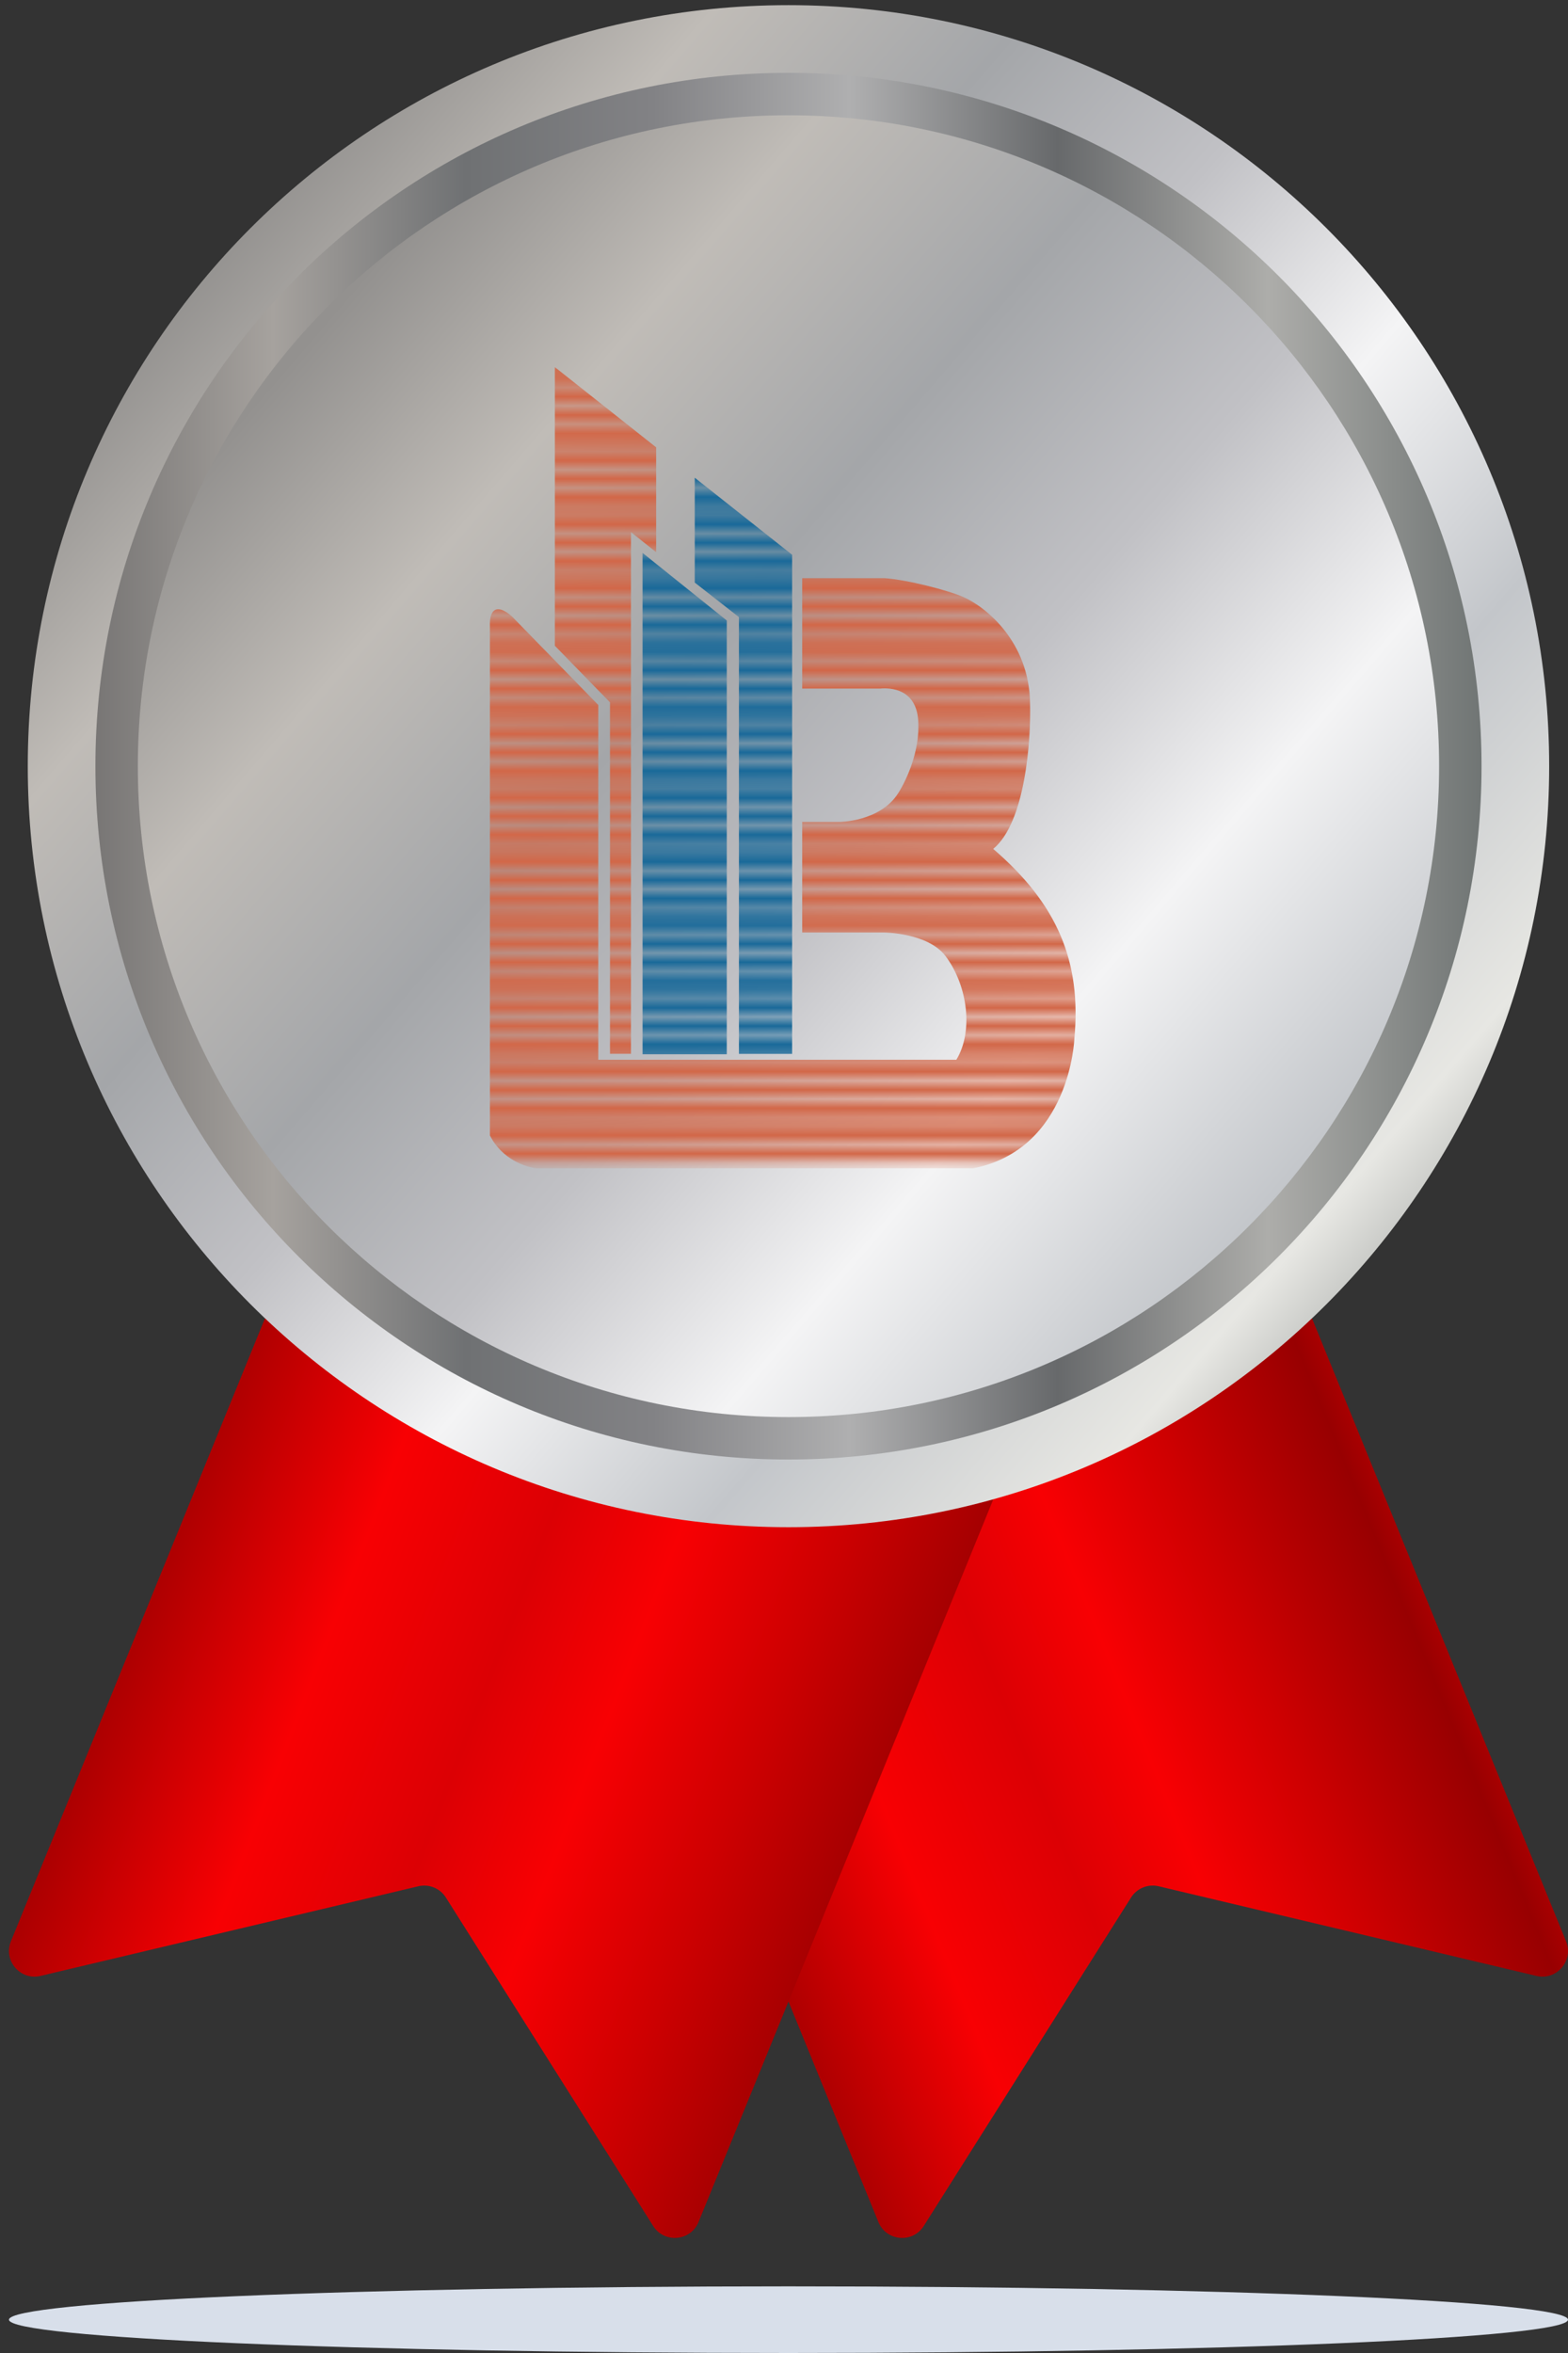 <svg width="172" height="258" viewBox="0 0 172 258" fill="none" xmlns="http://www.w3.org/2000/svg">
<rect x="0" y="0" width="172" height="258" fill="#333333" stroke="none"/>
<path d="M86.491 258C133.715 258 171.998 256.364 171.998 254.347C171.998 252.329 133.715 250.694 86.491 250.694C39.267 250.694 0.984 252.329 0.984 254.347C0.984 256.364 39.267 258 86.491 258Z" fill="#D8DFEA"/>
<path d="M101.33 244.075L124.069 208.059C124.71 207.044 125.925 206.548 127.093 206.825L168.537 216.654C170.76 217.181 172.65 214.975 171.787 212.859L136.607 126.633L61.173 157.409L96.353 243.635C97.216 245.753 100.11 246.008 101.33 244.075Z" fill="url(#paint0_linear_5_5)"/>
<path d="M111.809 157.409L107.712 167.451L92.564 204.578L91.938 206.108L86.491 219.465L76.628 243.635C75.765 245.75 72.873 246.005 71.65 244.075L48.911 208.06C48.274 207.046 47.057 206.548 45.886 206.826L4.442 216.654C2.223 217.181 0.334 214.973 1.197 212.858L36.377 126.631L111.809 157.409Z" fill="url(#paint1_linear_5_5)"/>
<path d="M86.491 167.454C132.576 167.454 169.935 130.095 169.935 84.01C169.935 37.925 132.576 0.566 86.491 0.566C40.406 0.566 3.047 37.925 3.047 84.01C3.047 130.095 40.406 167.454 86.491 167.454Z" fill="url(#paint2_linear_5_5)"/>
<path d="M86.491 160.034C128.478 160.034 162.515 125.997 162.515 84.01C162.515 42.023 128.478 7.986 86.491 7.986C44.504 7.986 10.467 42.023 10.467 84.01C10.467 125.997 44.504 160.034 86.491 160.034Z" fill="url(#paint3_linear_5_5)"/>
<path d="M86.491 155.381C125.908 155.381 157.862 123.427 157.862 84.01C157.862 44.593 125.908 12.639 86.491 12.639C47.074 12.639 15.12 44.593 15.12 84.01C15.12 123.427 47.074 155.381 86.491 155.381Z" fill="url(#paint4_linear_5_5)"/>
<mask id="mask0_5_5" style="mask-type:alpha" maskUnits="userSpaceOnUse" x="51" y="40" width="70" height="88">
<path d="M51 41H121" stroke="black" stroke-width="1.8"/>
<path d="M51 43.309H121" stroke="black" stroke-width="1.8"/>
<path d="M51 45.619H121" stroke="black" stroke-width="1.8"/>
<path d="M51 47.928H121" stroke="black" stroke-width="1.8"/>
<path d="M51 50.237H121" stroke="black" stroke-width="1.8"/>
<path d="M51 52.547H121" stroke="black" stroke-width="1.8"/>
<path d="M51 54.856H121" stroke="black" stroke-width="1.8"/>
<path d="M51 57.165H121" stroke="black" stroke-width="1.8"/>
<path d="M51 59.474H121" stroke="black" stroke-width="1.8"/>
<path d="M51 61.784H121" stroke="black" stroke-width="1.8"/>
<path d="M51 64.093H121" stroke="black" stroke-width="1.8"/>
<path d="M51 66.402H121" stroke="black" stroke-width="1.8"/>
<path d="M51 68.712H121" stroke="black" stroke-width="1.8"/>
<path d="M51 71.021H121" stroke="black" stroke-width="1.8"/>
<path d="M51 73.33H121" stroke="black" stroke-width="1.8"/>
<path d="M51 75.64H121" stroke="black" stroke-width="1.8"/>
<path d="M51 77.949H121" stroke="black" stroke-width="1.8"/>
<path d="M51 80.258H121" stroke="black" stroke-width="1.8"/>
<path d="M51 82.568H121" stroke="black" stroke-width="1.8"/>
<path d="M51 84.877H121" stroke="black" stroke-width="1.8"/>
<path d="M51 87.186H121" stroke="black" stroke-width="1.8"/>
<path d="M51 89.496H121" stroke="black" stroke-width="1.8"/>
<path d="M51 91.805H121" stroke="black" stroke-width="1.8"/>
<path d="M51 94.114H121" stroke="black" stroke-width="1.8"/>
<path d="M51 96.423H121" stroke="black" stroke-width="1.8"/>
<path d="M51 98.733H121" stroke="black" stroke-width="1.8"/>
<path d="M51 101.042H121" stroke="black" stroke-width="1.8"/>
<path d="M51 103.351H121" stroke="black" stroke-width="1.8"/>
<path d="M51 105.661H121" stroke="black" stroke-width="1.8"/>
<path d="M51 107.97H121" stroke="black" stroke-width="1.8"/>
<path d="M51 110.279H121" stroke="black" stroke-width="1.8"/>
<path d="M51 112.589H121" stroke="black" stroke-width="1.8"/>
<path d="M51 114.898H121" stroke="black" stroke-width="1.8"/>
<path d="M51 117.207H121" stroke="black" stroke-width="1.8"/>
<path d="M51 119.517H121" stroke="black" stroke-width="1.8"/>
<path d="M51 121.826H121" stroke="black" stroke-width="1.8"/>
<path d="M51 124.135H121" stroke="black" stroke-width="1.8"/>
<path d="M51 126.444H121" stroke="black" stroke-width="1.8"/>
</mask>
<g mask="url(#mask0_5_5)">
<path d="M97.041 63.395H87.996V75.495H96.584C97.623 75.399 100.502 75.502 100.721 79.007C100.986 83.241 98.557 86.922 98.557 86.922C96.584 90.121 92.062 90.121 92.062 90.121H87.996V102.245H96.921C96.921 102.245 101.78 102.245 103.728 104.843C106.209 108.151 106.759 113.182 104.907 116.197H65.625V77.299L56.172 67.605C54.613 66.2 53.646 66.667 53.742 68.736V124.496C55.05 127.113 57.703 127.992 58.865 128.104H106.759C117.416 125.987 117.849 113.912 117.849 113.912C118.643 105.396 115.972 99.118 108.948 93.08C112.451 90.212 113.102 81.253 112.99 77.131C112.913 70.319 108.082 66.515 105.677 65.464C103.97 64.719 99.559 63.572 97.041 63.395Z" fill="#D26748"/>
<path d="M79.722 115.596H70.485V60.624L79.722 68.036V115.596Z" fill="#196999"/>
<path d="M86.891 60.827L76.21 52.38V63.877L81.056 67.666V115.558H86.891V60.827Z" fill="#196999"/>
<path d="M60.863 70.805V40.254L71.976 49.051V60.547L69.216 58.347V115.547H66.912V77.011L60.863 70.805Z" fill="#D26748"/>
</g>
<defs>
<linearGradient id="paint0_linear_5_5" x1="65.487" y1="207.624" x2="167.83" y2="165.535" gradientUnits="userSpaceOnUse">
<stop offset="0.001" stop-color="#FF0000"/>
<stop offset="0.044" stop-color="#E10000"/>
<stop offset="0.083" stop-color="#960000"/>
<stop offset="0.295" stop-color="#F80003"/>
<stop offset="0.445" stop-color="#DC0004"/>
<stop offset="0.558" stop-color="#F80003"/>
<stop offset="0.694" stop-color="#CD0001"/>
<stop offset="0.848" stop-color="#980001"/>
<stop offset="0.962" stop-color="#E30002"/>
<stop offset="1" stop-color="#FF0002"/>
</linearGradient>
<linearGradient id="paint1_linear_5_5" x1="2.748" y1="165.895" x2="116.167" y2="209.608" gradientUnits="userSpaceOnUse">
<stop offset="0.001" stop-color="#FF0000"/>
<stop offset="0.044" stop-color="#E10000"/>
<stop offset="0.083" stop-color="#960000"/>
<stop offset="0.295" stop-color="#F80003"/>
<stop offset="0.445" stop-color="#DC0004"/>
<stop offset="0.558" stop-color="#F80003"/>
<stop offset="0.694" stop-color="#CD0001"/>
<stop offset="0.848" stop-color="#980001"/>
<stop offset="0.962" stop-color="#E30002"/>
<stop offset="1" stop-color="#FF0002"/>
</linearGradient>
<linearGradient id="paint2_linear_5_5" x1="22.338" y1="28.534" x2="166.475" y2="153.176" gradientUnits="userSpaceOnUse">
<stop stop-color="#93918F"/>
<stop offset="0.128" stop-color="#C0BCB7"/>
<stop offset="0.267" stop-color="#A4A6A9"/>
<stop offset="0.402" stop-color="#C1C1C5"/>
<stop offset="0.544" stop-color="#F4F4F5"/>
<stop offset="0.694" stop-color="#C3C6CA"/>
<stop offset="0.847" stop-color="#E7E7E3"/>
<stop offset="1" stop-color="#707574"/>
</linearGradient>
<linearGradient id="paint3_linear_5_5" x1="10.467" y1="84.01" x2="162.515" y2="84.01" gradientUnits="userSpaceOnUse">
<stop stop-color="#787675"/>
<stop offset="0.128" stop-color="#A6A29E"/>
<stop offset="0.267" stop-color="#6F7173"/>
<stop offset="0.402" stop-color="#828285"/>
<stop offset="0.544" stop-color="#AFAFB0"/>
<stop offset="0.694" stop-color="#67696B"/>
<stop offset="0.846" stop-color="#ADADAA"/>
<stop offset="1" stop-color="#707574"/>
</linearGradient>
<linearGradient id="paint4_linear_5_5" x1="33.219" y1="38.058" x2="187.988" y2="171.561" gradientUnits="userSpaceOnUse">
<stop stop-color="#93918F"/>
<stop offset="0.128" stop-color="#C0BCB7"/>
<stop offset="0.267" stop-color="#A4A6A9"/>
<stop offset="0.402" stop-color="#C1C1C5"/>
<stop offset="0.544" stop-color="#F4F4F5"/>
<stop offset="0.694" stop-color="#C3C6CA"/>
<stop offset="0.847" stop-color="#E7E7E3"/>
<stop offset="1" stop-color="#707574"/>
</linearGradient>
</defs>
</svg>

